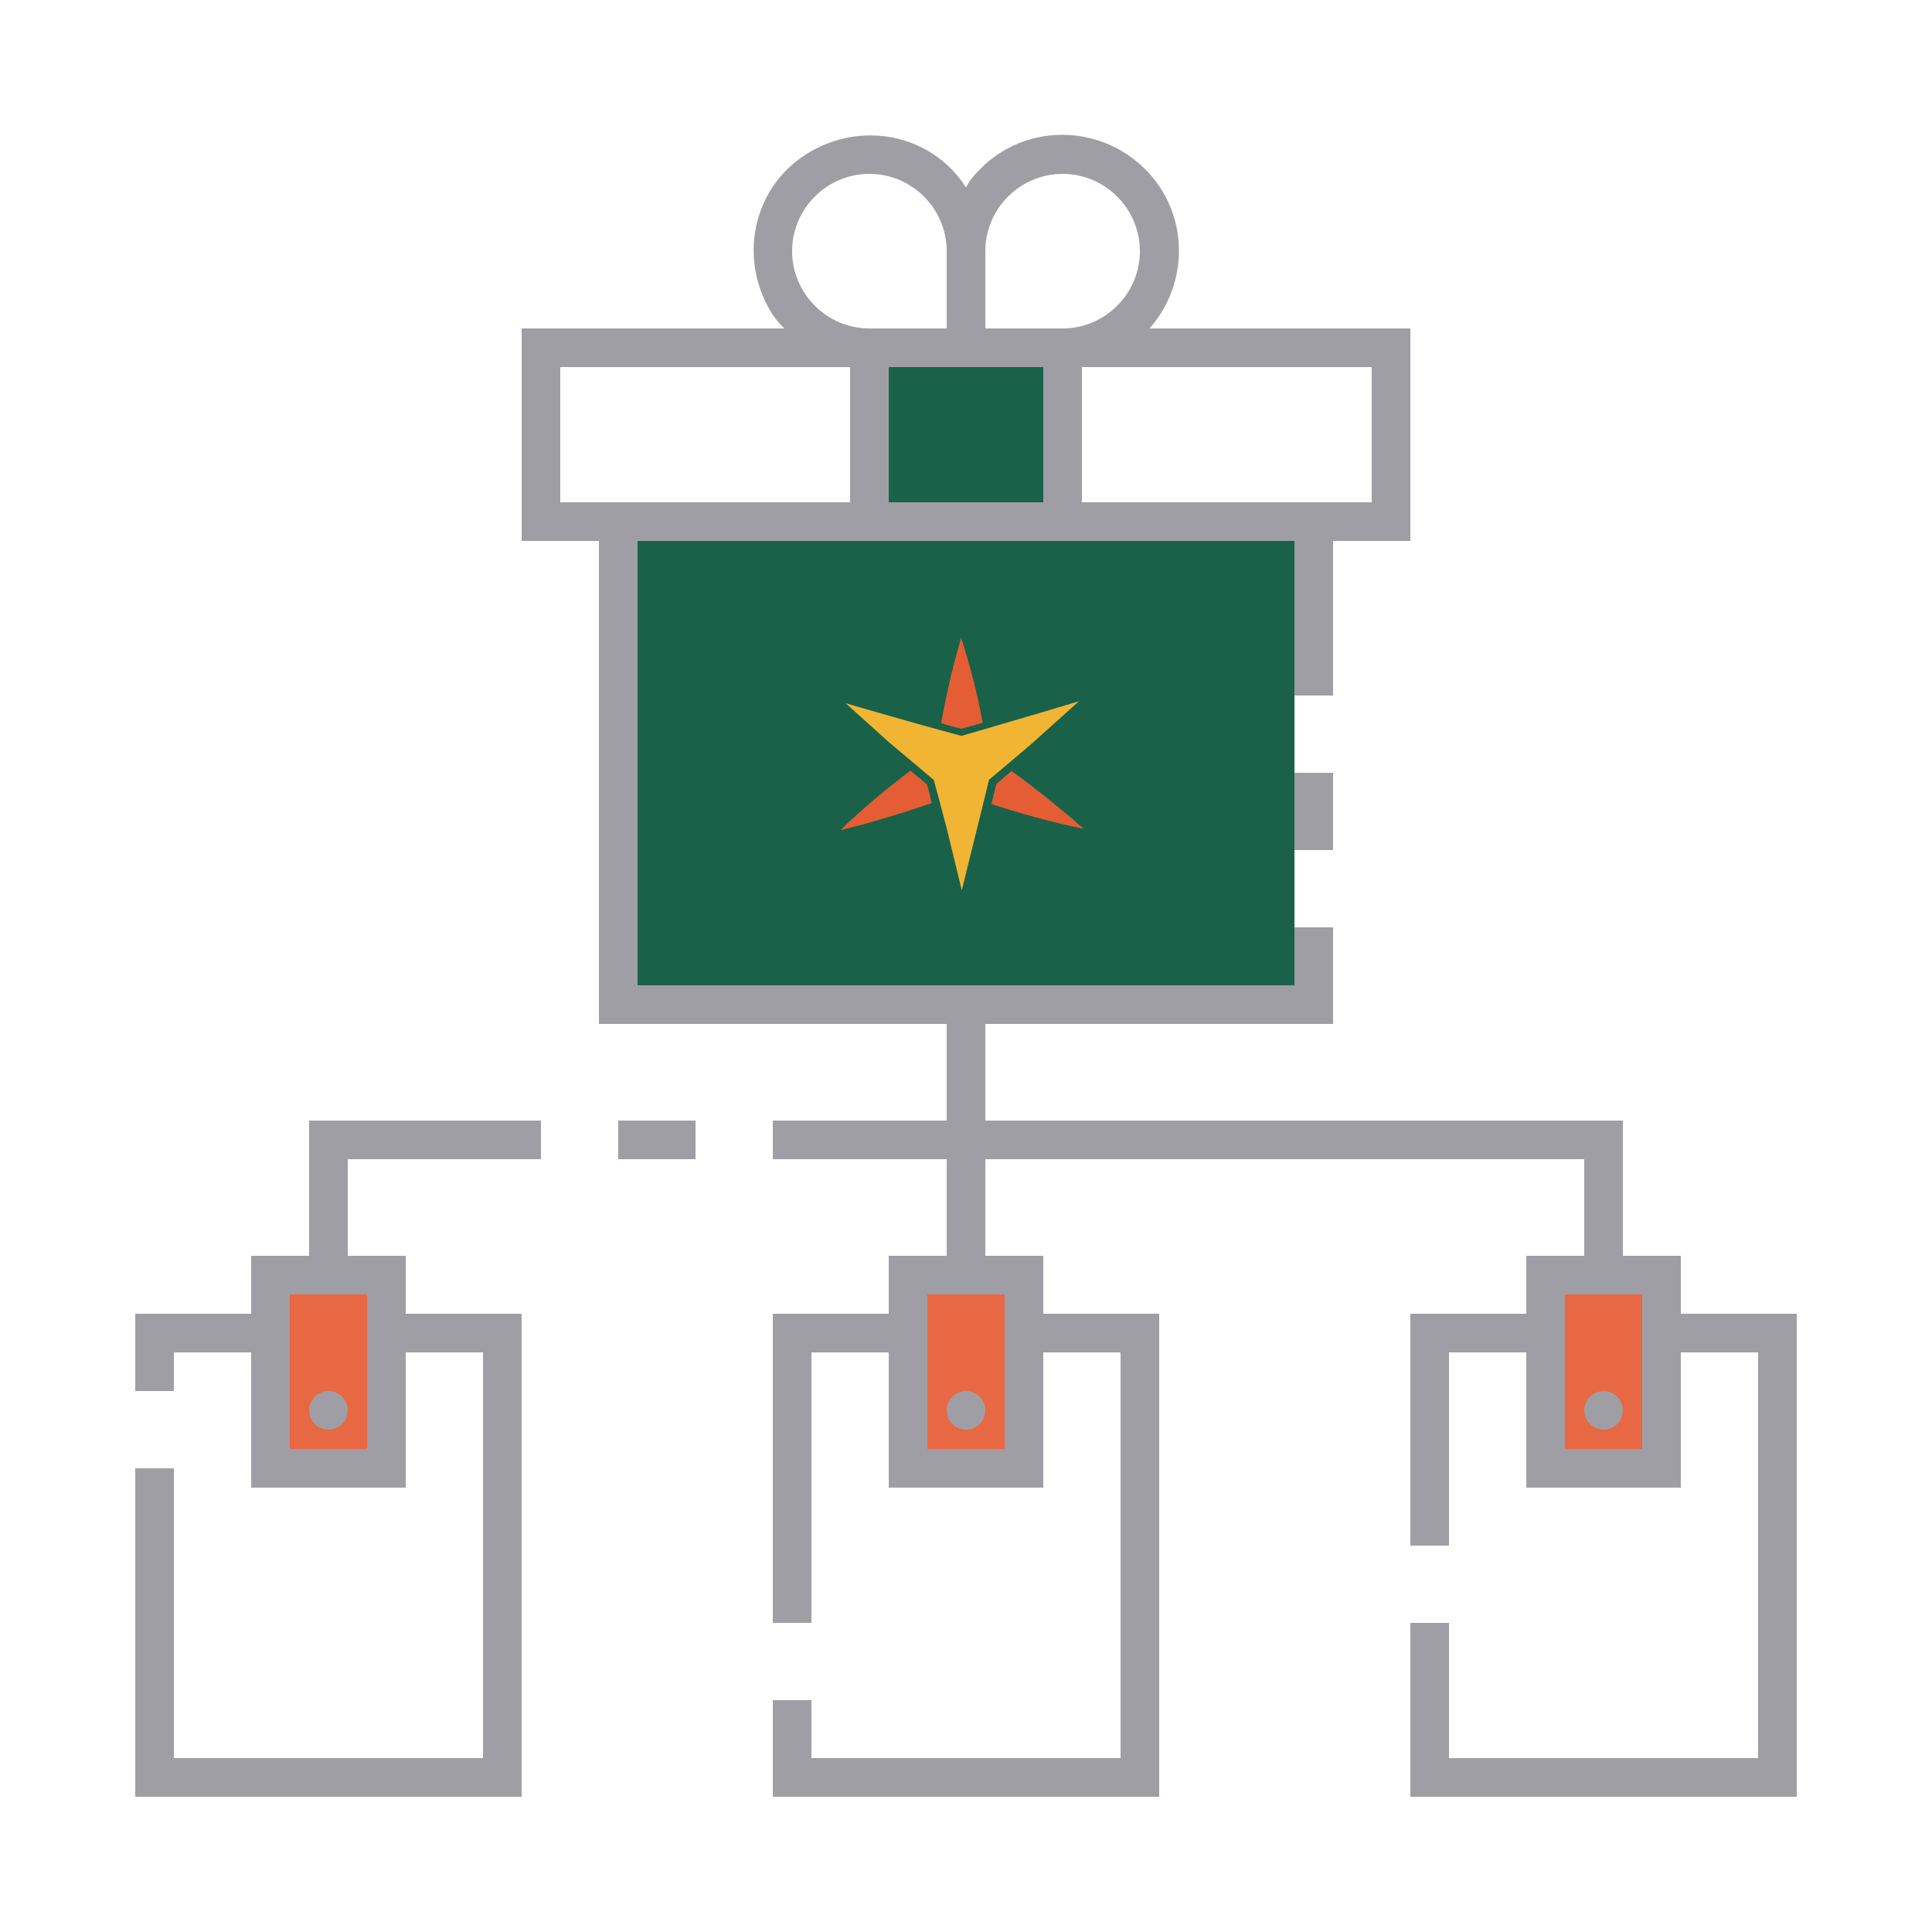<?xml version="1.0" encoding="UTF-8" standalone="no"?>
<svg
   xmlns:dc="http://purl.org/dc/elements/1.1/"
   xmlns:cc="http://creativecommons.org/ns#"
   xmlns:rdf="http://www.w3.org/1999/02/22-rdf-syntax-ns#"
   xmlns:svg="http://www.w3.org/2000/svg"
   xmlns="http://www.w3.org/2000/svg"
   xmlns:sodipodi="http://sodipodi.sourceforge.net/DTD/sodipodi-0.dtd"
   xmlns:inkscape="http://www.inkscape.org/namespaces/inkscape"
   version="1.1"
   id="ic_empty_dark_multisend"
   inkscape:version="1.0.1 (3bc2e813f5, 2020-09-07)"
   sodipodi:docname="img-empty-dark-multisend.svg"
   x="0px"
   y="0px"
   viewBox="0 0 100 100"
   style="enable-background:new 0 0 100 100;"
   xml:space="preserve"><defs
   id="defs37"><pattern
     id="EMFhbasepattern"
     patternUnits="userSpaceOnUse"
     width="6"
     height="6"
     x="0"
     y="0" /></defs>
<style
   type="text/css"
   id="style2">
	.st0{fill:#2EA1FF;}
	.st1{fill:#A09EA5;}
	.st2{fill:#EFEFEF;}
</style>
<sodipodi:namedview
   bordercolor="#666666"
   borderopacity="1"
   gridtolerance="10"
   guidetolerance="10"
   id="namedview25"
   inkscape:current-layer="ic_empty_dark_multisend"
   inkscape:cx="45.269144"
   inkscape:cy="46.343705"
   inkscape:pageopacity="0"
   inkscape:pageshadow="2"
   inkscape:window-height="2066"
   inkscape:window-width="3840"
   inkscape:zoom="17.012937"
   objecttolerance="10"
   pagecolor="#ffffff"
   showgrid="false"
   inkscape:document-rotation="0"
   inkscape:window-x="3829"
   inkscape:window-y="-11"
   inkscape:window-maximized="1">
	</sodipodi:namedview>
<g
   id="Group_9062">
	<g
   id="Group_9060">
		<path
   id="Rectangle_4717"
   class="st0"
   d="M45,18h10v9H45V18z"
   style="fill:#09573C;fill-opacity:0.933" />
		<g
   id="Group_9059"
   style="fill:#e55d35;fill-opacity:0.933">
			<path
   id="Rectangle_4718"
   class="st0"
   d="M14,66h6v10h-6V66z"
   style="fill:#e55d35;fill-opacity:0.933" />
			<path
   id="Rectangle_4719"
   class="st0"
   d="M80,66h6v10h-6V66z"
   style="fill:#e55d35;fill-opacity:0.933" />
			<path
   id="Rectangle_4720"
   class="st0"
   d="M47,66h6v10h-6V66z"
   style="fill:#e55d35;fill-opacity:0.933" />
		</g>
	</g>
	<g
   id="Group_9061">
		<path
   id="Rectangle_4722"
   class="st1"
   d="M67,40h2v4h-2V40z" />
		<circle
   id="Ellipse_643"
   class="st1"
   cx="50"
   cy="73"
   r="1" />
		<circle
   id="Ellipse_644"
   class="st1"
   cx="83"
   cy="73"
   r="1" />
		<path
   id="Rectangle_4723"
   class="st1"
   d="M32,58h4v2h-4V58z" />
		<path
   id="Path_19007"
   class="st1"
   d="M16,65h-3v3H7v4h2v-2h4v7h8v-7h4v21H9V76H7v17h20V68h-6v-3h-3v-5h10v-2H16V65z M19,67v8h-4    v-8H19z" />
		<circle
   id="Ellipse_645"
   class="st1"
   cx="17"
   cy="73"
   r="1" />
		<path
   id="Path_19008"
   class="st1"
   d="M87,68v-3h-3v-7H51v-5h18v-5h-2v3H33V28h34v8h2v-8h4V17H59.5c2.2-2.5,2-6.3-0.5-8.5    s-6.3-2-8.5,0.5c-0.2,0.2-0.4,0.5-0.5,0.7c-1.8-2.8-5.5-3.5-8.3-1.7s-3.5,5.5-1.7,8.3c0.2,0.3,0.4,0.5,0.6,0.7H27v11h4v25h18v5h-9    v2h9v5h-3v3h-6v16h2V70h4v7h8v-7h4v21H42v-3h-2v5h20V68h-6v-3h-3v-5h31v5h-3v3h-6v12h2V70h4v7h8v-7h4v21H75v-7h-2v9h20V68H87z     M71,19v7H56v-7H71z M51,13c0-2.2,1.8-4,4-4s4,1.8,4,4s-1.8,4-4,4h-4V13z M51,19h3v7h-8v-7H51z M45,9c2.2,0,4,1.8,4,4v4h-4    c-2.2,0-4-1.8-4-4S42.8,9,45,9z M29,26v-7h15v7H29z M52,67v8h-4v-8H52z M85,75h-4v-8h4V75z" />
	</g>
</g>
<rect
   x="33"
   y="28"
   class="st0"
   width="34"
   height="23"
   id="rect20"
   style="fill:#09573C;fill-opacity:0.933" />

<g
   id="g895"
   transform="matrix(0.03,0,0,0.03,38.815,39.011)"><path
     style="fill:#f1b533;fill-opacity:1;fill-rule:nonzero;stroke:none"
     d="m 364.91,-30.712 c 2.333,-0.667 72.667,-21 111.667,-32.667 0,0 33.667,-9.667 66.333,-19.667 6,-1.667 12.333,-3.667 12.333,-3.667 4,-1.333 8,-2.333 12.333,-3.667 -27.333,24.667 -54.667,49 -82,73.667 -24.333,20.667 -48.667,41.333 -73,61.667 -8,32.333 -15.667,64.333 -23.667,96.333 -8,31.667 -15.667,63.333 -23.333,94.667 -8.667,-36.333 -17.667,-73 -26.667,-109.667 -7,-27 -14.333,-54 -21.667,-81 -26,-21.667 -51.667,-43.667 -77.667,-65.333 -24.667,-22.333 -49.667,-44.667 -74.333,-67 40,11.667 80.667,23.333 122,35 26,7.333 52,14.333 77.667,21.333 z"
     id="path865" /><path
     style="fill:#e55d35;fill-opacity:1;fill-rule:nonzero;stroke:none"
     d="m 416.91,86.954 c 1,-5.333 2.333,-10.667 3.667,-16 1.667,-6.333 3,-12.667 4.667,-18.667 5,-4.333 9.667,-8.333 14.333,-12.667 4,-3.333 8,-6.333 12,-9.667 22,16 44.667,33.333 67.667,52 20,16 39,32 56.667,47.667 -25.667,-5.333 -52.667,-11.667 -80.667,-19.333 -27.667,-7.333 -54,-15.333 -78.333,-23.333 z"
     id="path871" /><path
     style="fill:#e55d35;fill-opacity:1;fill-rule:nonzero;stroke:none"
     d="m 276.91,29.288 c 4.333,3.667 8.667,7.333 13.333,11 5.333,4.333 10.333,8.667 15.333,13 1.667,6 3.333,12 4.667,17.667 1.333,4.667 2.333,9.667 3.333,14.333 -26.333,9 -54.333,18 -83.667,26.667 -25.333,7.667 -50,14.333 -74,20 18,-17.333 37.667,-35 59,-53.333 21.333,-17.667 42,-34.333 62,-49.333 z"
     id="path873" /><path
     style="fill:#e55d35;fill-opacity:1;fill-rule:nonzero;stroke:none"
     d="m 401.577,-53.379 c -5.667,1.667 -11.333,3.333 -17,5 -6.667,1.667 -13.667,3.667 -20.333,5.333 -6.333,-1.667 -12.667,-3.333 -19,-5 -5.333,-1.667 -10.333,-3 -15.333,-4.667 4.667,-25.333 10,-51.667 16.333,-79 5.667,-23.667 12,-46.333 18,-68.333 7.667,23 14.667,47.333 21.333,73.333 6.667,25.333 11.667,50 16,73.333 z"
     id="path875" /></g></svg>
